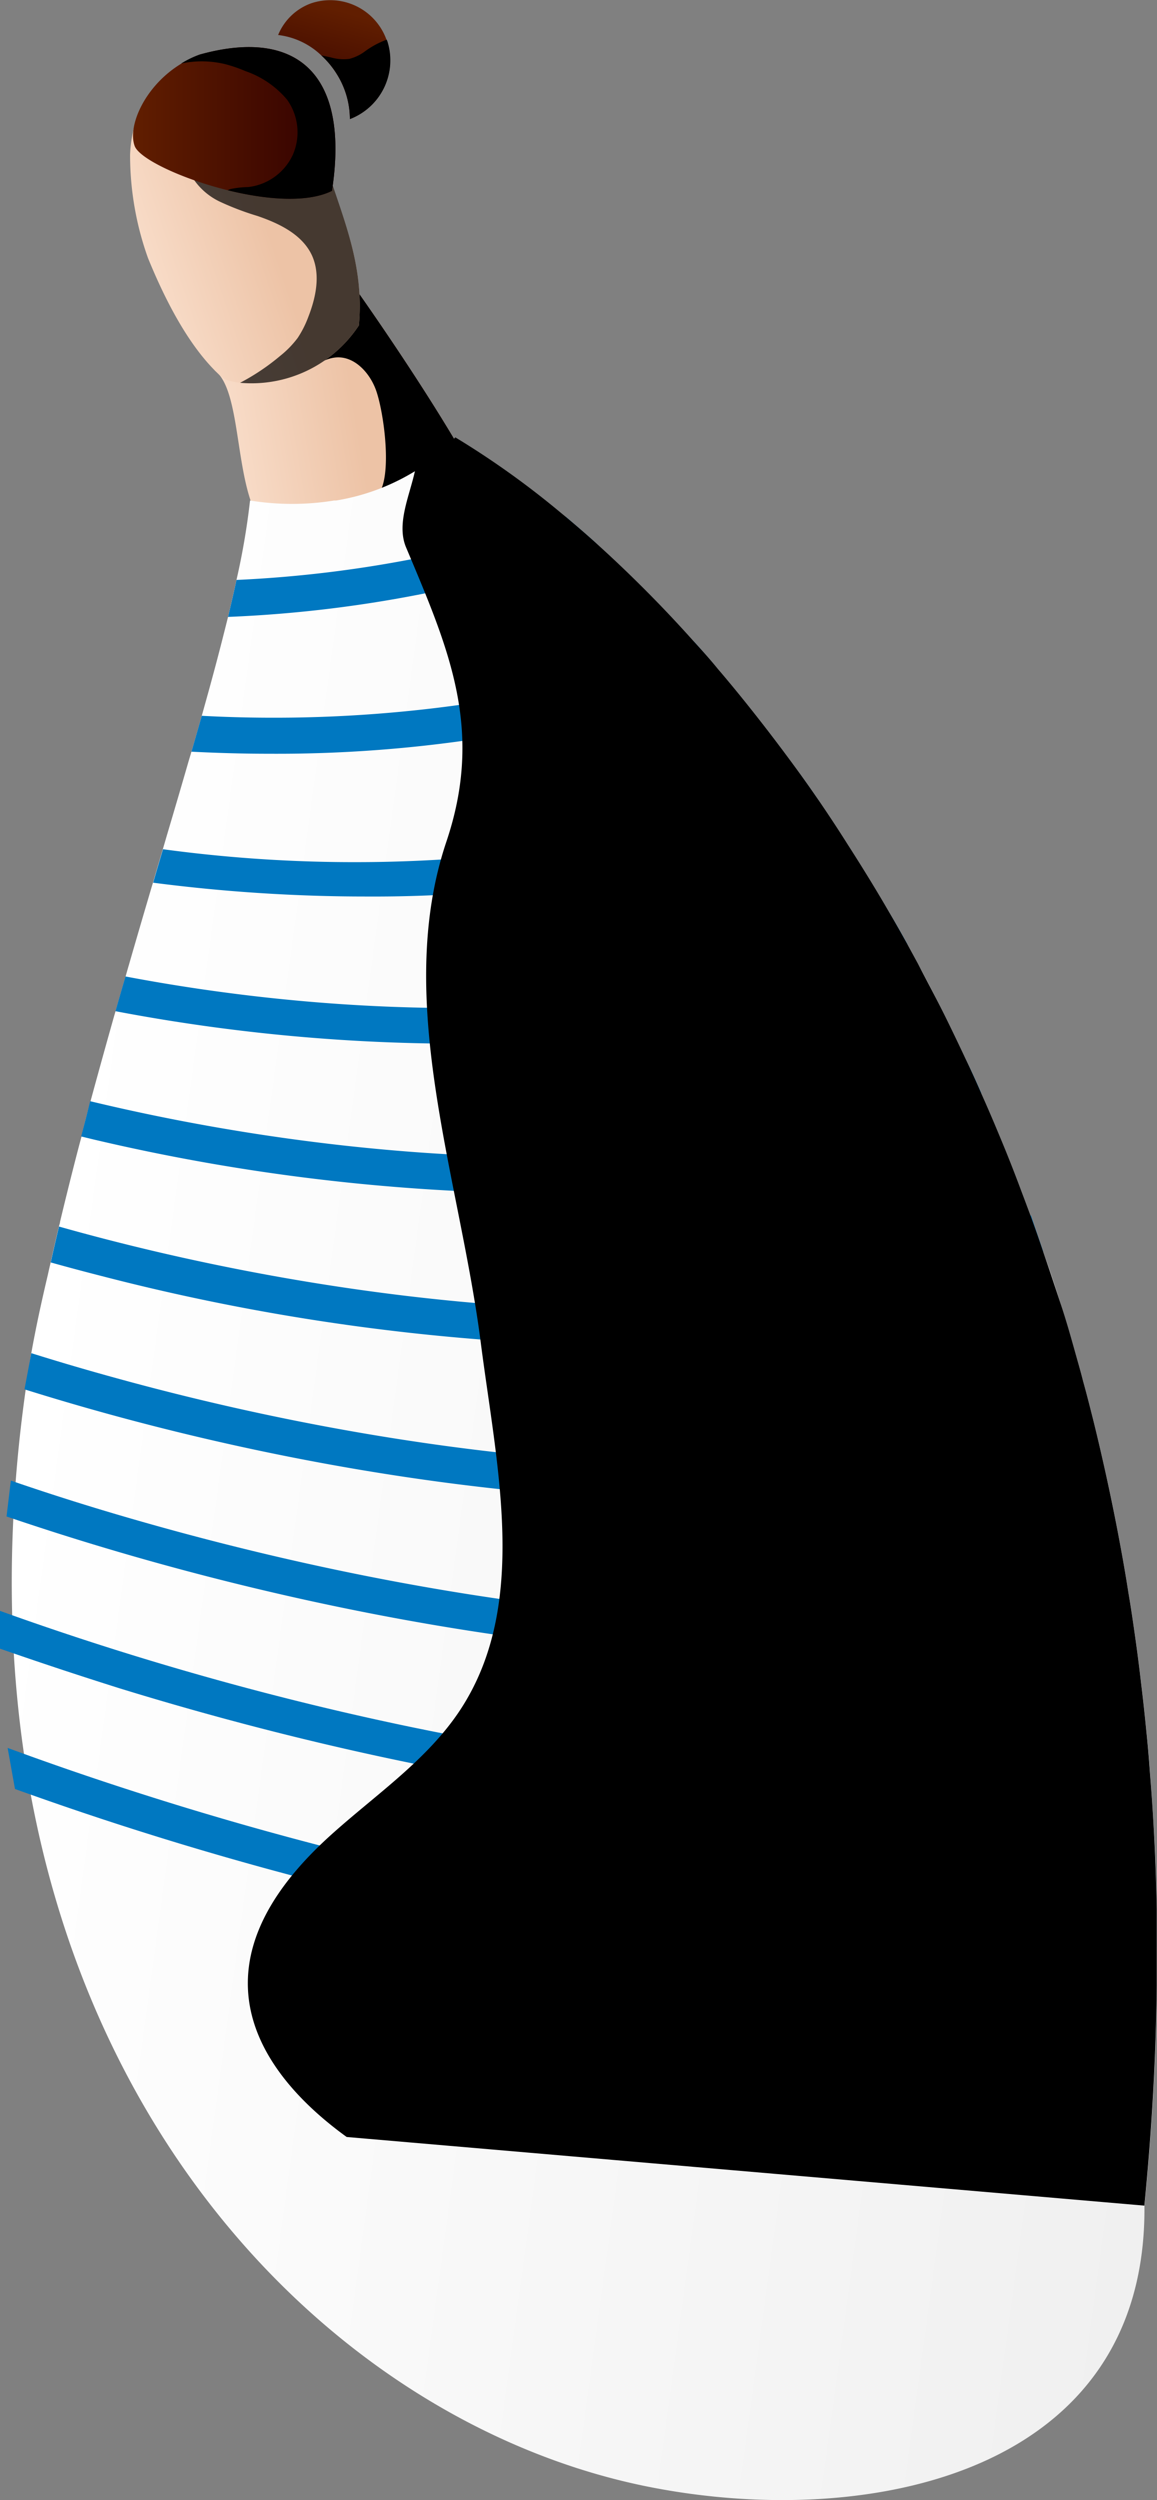 <svg xmlns="http://www.w3.org/2000/svg" xmlns:xlink="http://www.w3.org/1999/xlink" viewBox="0 0 128.96 278.61"><rect x="0" y="0" width="128.96" height="278.61" fill="#808080" stroke="none"/><defs><style>.cls-1{isolation:isolate;}.cls-2{fill:url(#linear-gradient);}.cls-3,.cls-5{mix-blend-mode:soft-light;}.cls-4{fill:url(#linear-gradient-2);}.cls-5{opacity:0.71;}.cls-6{fill:url(#linear-gradient-3);}.cls-7{fill:url(#linear-gradient-4);}.cls-8{fill:url(#linear-gradient-5);}.cls-9{fill:#0078c1;}</style><linearGradient id="linear-gradient" x1="39.41" y1="44.47" x2="-3.47" y2="51.47" gradientUnits="userSpaceOnUse"><stop offset="0" stop-color="#edc3a6"/><stop offset="0.21" stop-color="#f4d3bc"/><stop offset="0.52" stop-color="#ffebdc"/></linearGradient><linearGradient id="linear-gradient-2" x1="29.22" y1="23.56" x2="-12.13" y2="37.59" xlink:href="#linear-gradient"/><linearGradient id="linear-gradient-3" x1="14.78" y1="13.7" x2="37.35" y2="13.7" gradientUnits="userSpaceOnUse"><stop offset="0" stop-color="#611e00"/><stop offset="1" stop-color="#320000"/></linearGradient><linearGradient id="linear-gradient-4" x1="38.48" y1="1.35" x2="35.26" y2="13.08" xlink:href="#linear-gradient-3"/><linearGradient id="linear-gradient-5" x1="137.86" y1="173.45" x2="2.84" y2="155.02" gradientUnits="userSpaceOnUse"><stop offset="0" stop-color="#f0f0f0"/><stop offset="1" stop-color="#fff"/></linearGradient></defs><title>torso</title><g class="cls-1"><g id="Layer_2" data-name="Layer 2"><g id="man"><g id="Torso"><g id="Head"><path class="cls-2" d="M30,59.27c-4.14-3.57-2.71-15.5-6.07-18a18.25,18.25,0,0,1,4.22-4.68A31.15,31.15,0,0,1,39,31.27S46.7,42,52,51.27"/><g class="cls-3"><path d="M42,55.27c1.86-1.77.78-9.63-.17-12-.73-1.83-2.36-3.56-4.32-3.44-1.38.09-2.52,1.06-3.83,1.51a5.25,5.25,0,0,1-4.77-.79l.52.15a13.08,13.08,0,0,1-1.28-4.09A31.15,31.15,0,0,1,39,31.27S46.7,42,52,51.27"/></g><path class="cls-4" d="M40,36.27a14.33,14.33,0,0,1-13.24,6.39,8.6,8.6,0,0,1-1.78-.41c-2.71-2.3-5.61-6.45-8.48-13.48a34,34,0,0,1-2-11.51,14.08,14.08,0,0,1,.72-4,9.64,9.64,0,0,1,1.24-2.46,12.31,12.31,0,0,1,8-5,7.55,7.55,0,0,1,6.77,2.32,21,21,0,0,1,4.7,8.76c.18.6.35,1.21.51,1.84,0,0,0,0,0,.08C38.21,24.32,40.63,29.55,40,36.27Z"/><g class="cls-5"><path d="M40,36.27a14.33,14.33,0,0,1-13.24,6.39,24.78,24.78,0,0,0,4.47-3,11,11,0,0,0,1.95-2,11.34,11.34,0,0,0,1.18-2.33c.86-2.2,1.39-4.74.4-6.89-1.09-2.32-3.64-3.54-6.06-4.37a31.22,31.22,0,0,1-4.14-1.57,7.37,7.37,0,0,1-3.24-2.93,1,1,0,0,1-.16-.59,1,1,0,0,1,.31-.49A12.17,12.17,0,0,1,27,15.8a12.72,12.72,0,0,1,4.27-.6,12.74,12.74,0,0,1,4.68,1.65c.18.6.35,1.21.51,1.84,0,0,0,0,0,.08C38.21,24.32,40.63,29.55,40,36.27Z"/></g><path class="cls-6" d="M37,21.27c-2.73,1.36-7.32,1-11.62-.07h0c-5.15-1.27-9.85-3.52-10.37-4.93-.82-2.24,1.15-6.74,5.22-9.19a10.91,10.91,0,0,1,2.06-1C33.12,3.06,39,8.27,37,21.27Z"/><g class="cls-3"><path d="M37,21.27c-2.73,1.36-7.32,1-11.62-.07a1.7,1.7,0,0,1,.35-.14,10.15,10.15,0,0,1,1.91-.21,6.27,6.27,0,0,0,5-3.6A6.26,6.26,0,0,0,32,11.11a10.54,10.54,0,0,0-4.63-3.18,16.53,16.53,0,0,0-2.18-.76,11.08,11.08,0,0,0-5-.09,10.91,10.91,0,0,1,2.06-1C33.12,3.06,39,8.27,37,21.27Z"/></g><path class="cls-7" d="M34.65.38a6.66,6.66,0,0,1,8.41,4l.06.14a.88.88,0,0,1,.05.15A7,7,0,0,1,39,13.27a9.49,9.49,0,0,0-1.45-5,9.88,9.88,0,0,0-1.74-2.1A8.39,8.39,0,0,0,31,3.9,6.29,6.29,0,0,1,34.65.38"/><g class="cls-3"><path d="M39,13.27a9.49,9.49,0,0,0-1.45-5,9.88,9.88,0,0,0-1.74-2.1l1.08.23a5,5,0,0,0,2.06.16,5,5,0,0,0,1.72-.83,9.87,9.87,0,0,1,2.43-1.31l.06.14a.88.88,0,0,1,.05.15A7,7,0,0,1,39,13.27Z"/></g></g><g id="Torso-2" data-name="Torso"><path class="cls-8" d="M127.56,245.85q1.26-12.65,1.38-24.55c0-1.45,0-2.89,0-4.32,0-.61,0-1.22,0-1.82l0-2.31q-.07-4.14-.29-8.18-.17-3.13-.4-6.2l-.09-1.11c-.1-1.41-.22-2.8-.36-4.19q-.27-2.82-.61-5.59c-.24-2.11-.52-4.2-.82-6.26-.18-1.25-.37-2.5-.58-3.73-.22-1.42-.46-2.83-.71-4.22-.21-1.15-.42-2.28-.64-3.41q-.61-3.18-1.32-6.3c-.42-1.87-.85-3.73-1.31-5.56-.35-1.39-.7-2.77-1.08-4.13-.19-.76-.4-1.51-.61-2.25q-.9-3.19-1.87-6.31c-.62-2-1.27-4-2-5.95-.45-1.34-.92-2.67-1.4-4q-.5-1.35-1-2.67-1.18-3.15-2.45-6.2-1-2.41-2.05-4.76c-.55-1.26-1.11-2.5-1.69-3.72q-1.11-2.4-2.27-4.73c-1-2-2-4-3.07-5.94l-1.2-2.2c-.66-1.19-1.32-2.36-2-3.52-1.52-2.62-3.09-5.17-4.67-7.63q-1.5-2.34-3-4.57l-.63-.91c-.56-.81-1.12-1.6-1.69-2.39-2.54-3.55-5.13-6.9-7.74-10-.45-.54-.9-1.08-1.36-1.61-.9-1.06-1.81-2.1-2.72-3.11l-.17-.19c-3.3-3.67-6.62-7-9.89-10l-.8-.73c-1.13-1-2.27-2-3.39-2.94l-.68-.56a95.63,95.63,0,0,0-11.62-8.29,21,21,0,0,1-4.49,3.71,24.3,24.3,0,0,1-8.82,3.28l-.22,0a29.39,29.39,0,0,1-9.36,0,79.24,79.24,0,0,1-1.51,8.84s0,0,0,0c-.28,1.32-.6,2.69-.94,4.12-.15.6-.3,1.21-.46,1.83-.66,2.63-1.41,5.42-2.23,8.34l-.24.86c-.37,1.31-.75,2.65-1.15,4l-.3,1q-1.17,4.05-2.45,8.36l-.42,1.44c-.37,1.23-.73,2.47-1.1,3.73-.06.21-.13.42-.19.63-.83,2.81-1.67,5.68-2.51,8.59-.12.41-.24.82-.35,1.23-.38,1.28-.75,2.57-1.12,3.87l-.21.72c-.79,2.8-1.58,5.64-2.36,8.5l-.24.88c-.35,1.3-.7,2.61-1,3.93l-.27,1c-.74,2.83-1.45,5.68-2.13,8.52,0,.16-.08.31-.11.47-.32,1.33-.63,2.66-.92,4-.11.47-.22.93-.32,1.4C4.64,145,4,147.93,3.49,150.8-8.72,224.22,32.57,269.66,73,277.27,97.19,281.85,127.81,275.52,127.56,245.85Z"/><path class="cls-9" d="M.85,194.79q7,2.58,14.32,4.93C54.3,212.31,94.39,218,119.8,214.62a72.22,72.22,0,0,0,9.11-1.77l0,2.31c0,.6,0,1.21,0,1.82a79.51,79.51,0,0,1-8.62,1.61,125.31,125.31,0,0,1-16.52,1c-25.09,0-57.84-5.74-89.87-16.05-4.14-1.33-8.22-2.73-12.23-4.17"/><path class="cls-9" d="M0,179.52C39.83,193.86,83.84,201,112.7,197a60.53,60.53,0,0,0,15.07-3.81c.14,1.39.26,2.78.36,4.19a67.78,67.78,0,0,1-14.89,3.58,130.56,130.56,0,0,1-17.79,1.11c-23.46,0-52.8-4.89-82.12-13.92Q6.5,186,0,183.73"/><path class="cls-9" d="M1.21,165q6.15,2.12,12.59,4c33.87,9.9,68.13,13.82,91.66,10.48,8.29-1.18,14.89-3.23,19.59-6,.25,1.39.49,2.8.71,4.22q-7.53,4-19.73,5.79a137,137,0,0,1-19,1.22C61.42,184.6,29.89,178.93.73,169"/><path class="cls-9" d="M3.49,150.8q4.68,1.47,9.57,2.81c30.9,8.51,62.68,11.63,85,8.35,10.09-1.49,17.75-4.21,22.63-8,.38,1.36.73,2.74,1.08,4.13-5.46,3.71-13.25,6.36-23.12,7.81a139.23,139.23,0,0,1-20.17,1.34c-22.94,0-50.29-4.42-75.75-12.41"/><path class="cls-9" d="M116.27,139.46c-5.66,4.34-14.17,7.44-25.18,9.11A141,141,0,0,1,70,150a243.63,243.63,0,0,1-58.69-7.8q-2.86-.73-5.65-1.51c.29-1.33.6-2.66.92-4,29.27,8.26,61.23,11.35,83.95,7.89,11.12-1.69,19.39-4.81,24.38-9.15C115.35,136.79,115.82,138.12,116.27,139.46Z"/><path class="cls-9" d="M109.38,121.84c-5.87,4.49-14.69,7.74-26.09,9.56A145.83,145.83,0,0,1,60.65,133a225.45,225.45,0,0,1-50.16-6l-1.44-.35c.34-1.32.69-2.63,1-3.93,25.19,6.06,52.34,7.88,72.57,4.66,11.3-1.8,19.78-5,25-9.33C108.27,119.34,108.83,120.58,109.38,121.84Z"/><path class="cls-9" d="M101.15,105.25c-6.12,4.23-14.88,7.35-26,9.2a149.93,149.93,0,0,1-24.47,1.86,204.8,204.8,0,0,1-37.81-3.62c.37-1.3.74-2.59,1.12-3.87,21.07,4,42.93,4.62,60.5,1.68,10.6-1.77,19-4.78,24.63-8.77C99.83,102.89,100.49,104.06,101.15,105.25Z"/><path class="cls-9" d="M91.46,89.53c-5.59,3.3-13.52,6.28-24.77,8.27a149.68,149.68,0,0,1-25.88,2.11,184.66,184.66,0,0,1-23.74-1.54c.37-1.26.73-2.5,1.1-3.73A158.92,158.92,0,0,0,66,93.86c9.5-1.68,17.33-4.29,23.14-7.63.57.79,1.13,1.58,1.69,2.39Z"/><path class="cls-9" d="M80,74.58a89.12,89.12,0,0,1-22.29,7A150.05,150.05,0,0,1,30.14,84c-2.93,0-5.87-.08-8.8-.23.4-1.37.78-2.71,1.15-4A150.65,150.65,0,0,0,57,77.64a87.81,87.81,0,0,0,20.32-6.17C78.23,72.48,79.14,73.52,80,74.58Z"/><path class="cls-9" d="M66.46,60.56a105.22,105.22,0,0,1-18.17,5.38,141.06,141.06,0,0,1-22.87,2.81c.34-1.43.66-2.8.94-4.12A135.55,135.55,0,0,0,47.48,62a105.25,105.25,0,0,0,15.59-4.4C64.19,58.56,65.33,59.54,66.46,60.56Z"/><g class="cls-3"><path d="M38.64,238.15c-5.53-4-10.68-9.63-11-16.45s4.25-12.7,9.25-17.21,10.77-8.37,14.45-14c7.66-11.74,4-27.11,2.23-41-2.39-18.44-9.72-38-3.84-55.62C54,81.27,50,72.27,45.26,61c-1.1-2.62.39-5.73,1-8.55a21,21,0,0,0,4.49-3.71,95.63,95.63,0,0,1,11.62,8.29l.68.56c1.12.94,2.26,1.92,3.39,2.94l.8.73c3.27,3,6.59,6.32,9.89,10l.17.19c.91,1,1.82,2,2.72,3.11.46.53.91,1.07,1.36,1.61,2.61,3.14,5.2,6.49,7.74,10,.57.79,1.13,1.58,1.69,2.39l.63.91q1.52,2.23,3,4.57c1.58,2.46,3.15,5,4.67,7.63.68,1.16,1.34,2.33,2,3.52l1.2,2.2c1,1.94,2.07,3.92,3.07,5.94q1.15,2.33,2.27,4.73c.58,1.22,1.14,2.46,1.69,3.72q1.05,2.34,2.05,4.76,1.26,3,2.45,6.2.5,1.32,1,2.67c.48,1.32.95,2.65,1.4,4,.68,1.95,1.33,3.94,2,5.95s1.27,4.18,1.87,6.31c.21.74.42,1.49.61,2.25.38,1.36.73,2.74,1.08,4.13.46,1.83.89,3.69,1.31,5.56q.7,3.12,1.32,6.3c.22,1.13.43,2.26.64,3.41.25,1.39.49,2.8.71,4.22.21,1.23.4,2.48.58,3.73.3,2.06.58,4.15.82,6.26q.34,2.78.61,5.59c.14,1.39.26,2.78.36,4.19l.09,1.11q.24,3.06.4,6.2.21,4,.29,8.18l0,2.31c0,.6,0,1.21,0,1.82,0,1.43,0,2.87,0,4.32q-.13,11.91-1.38,24.55"/></g></g></g></g></g></g></svg>